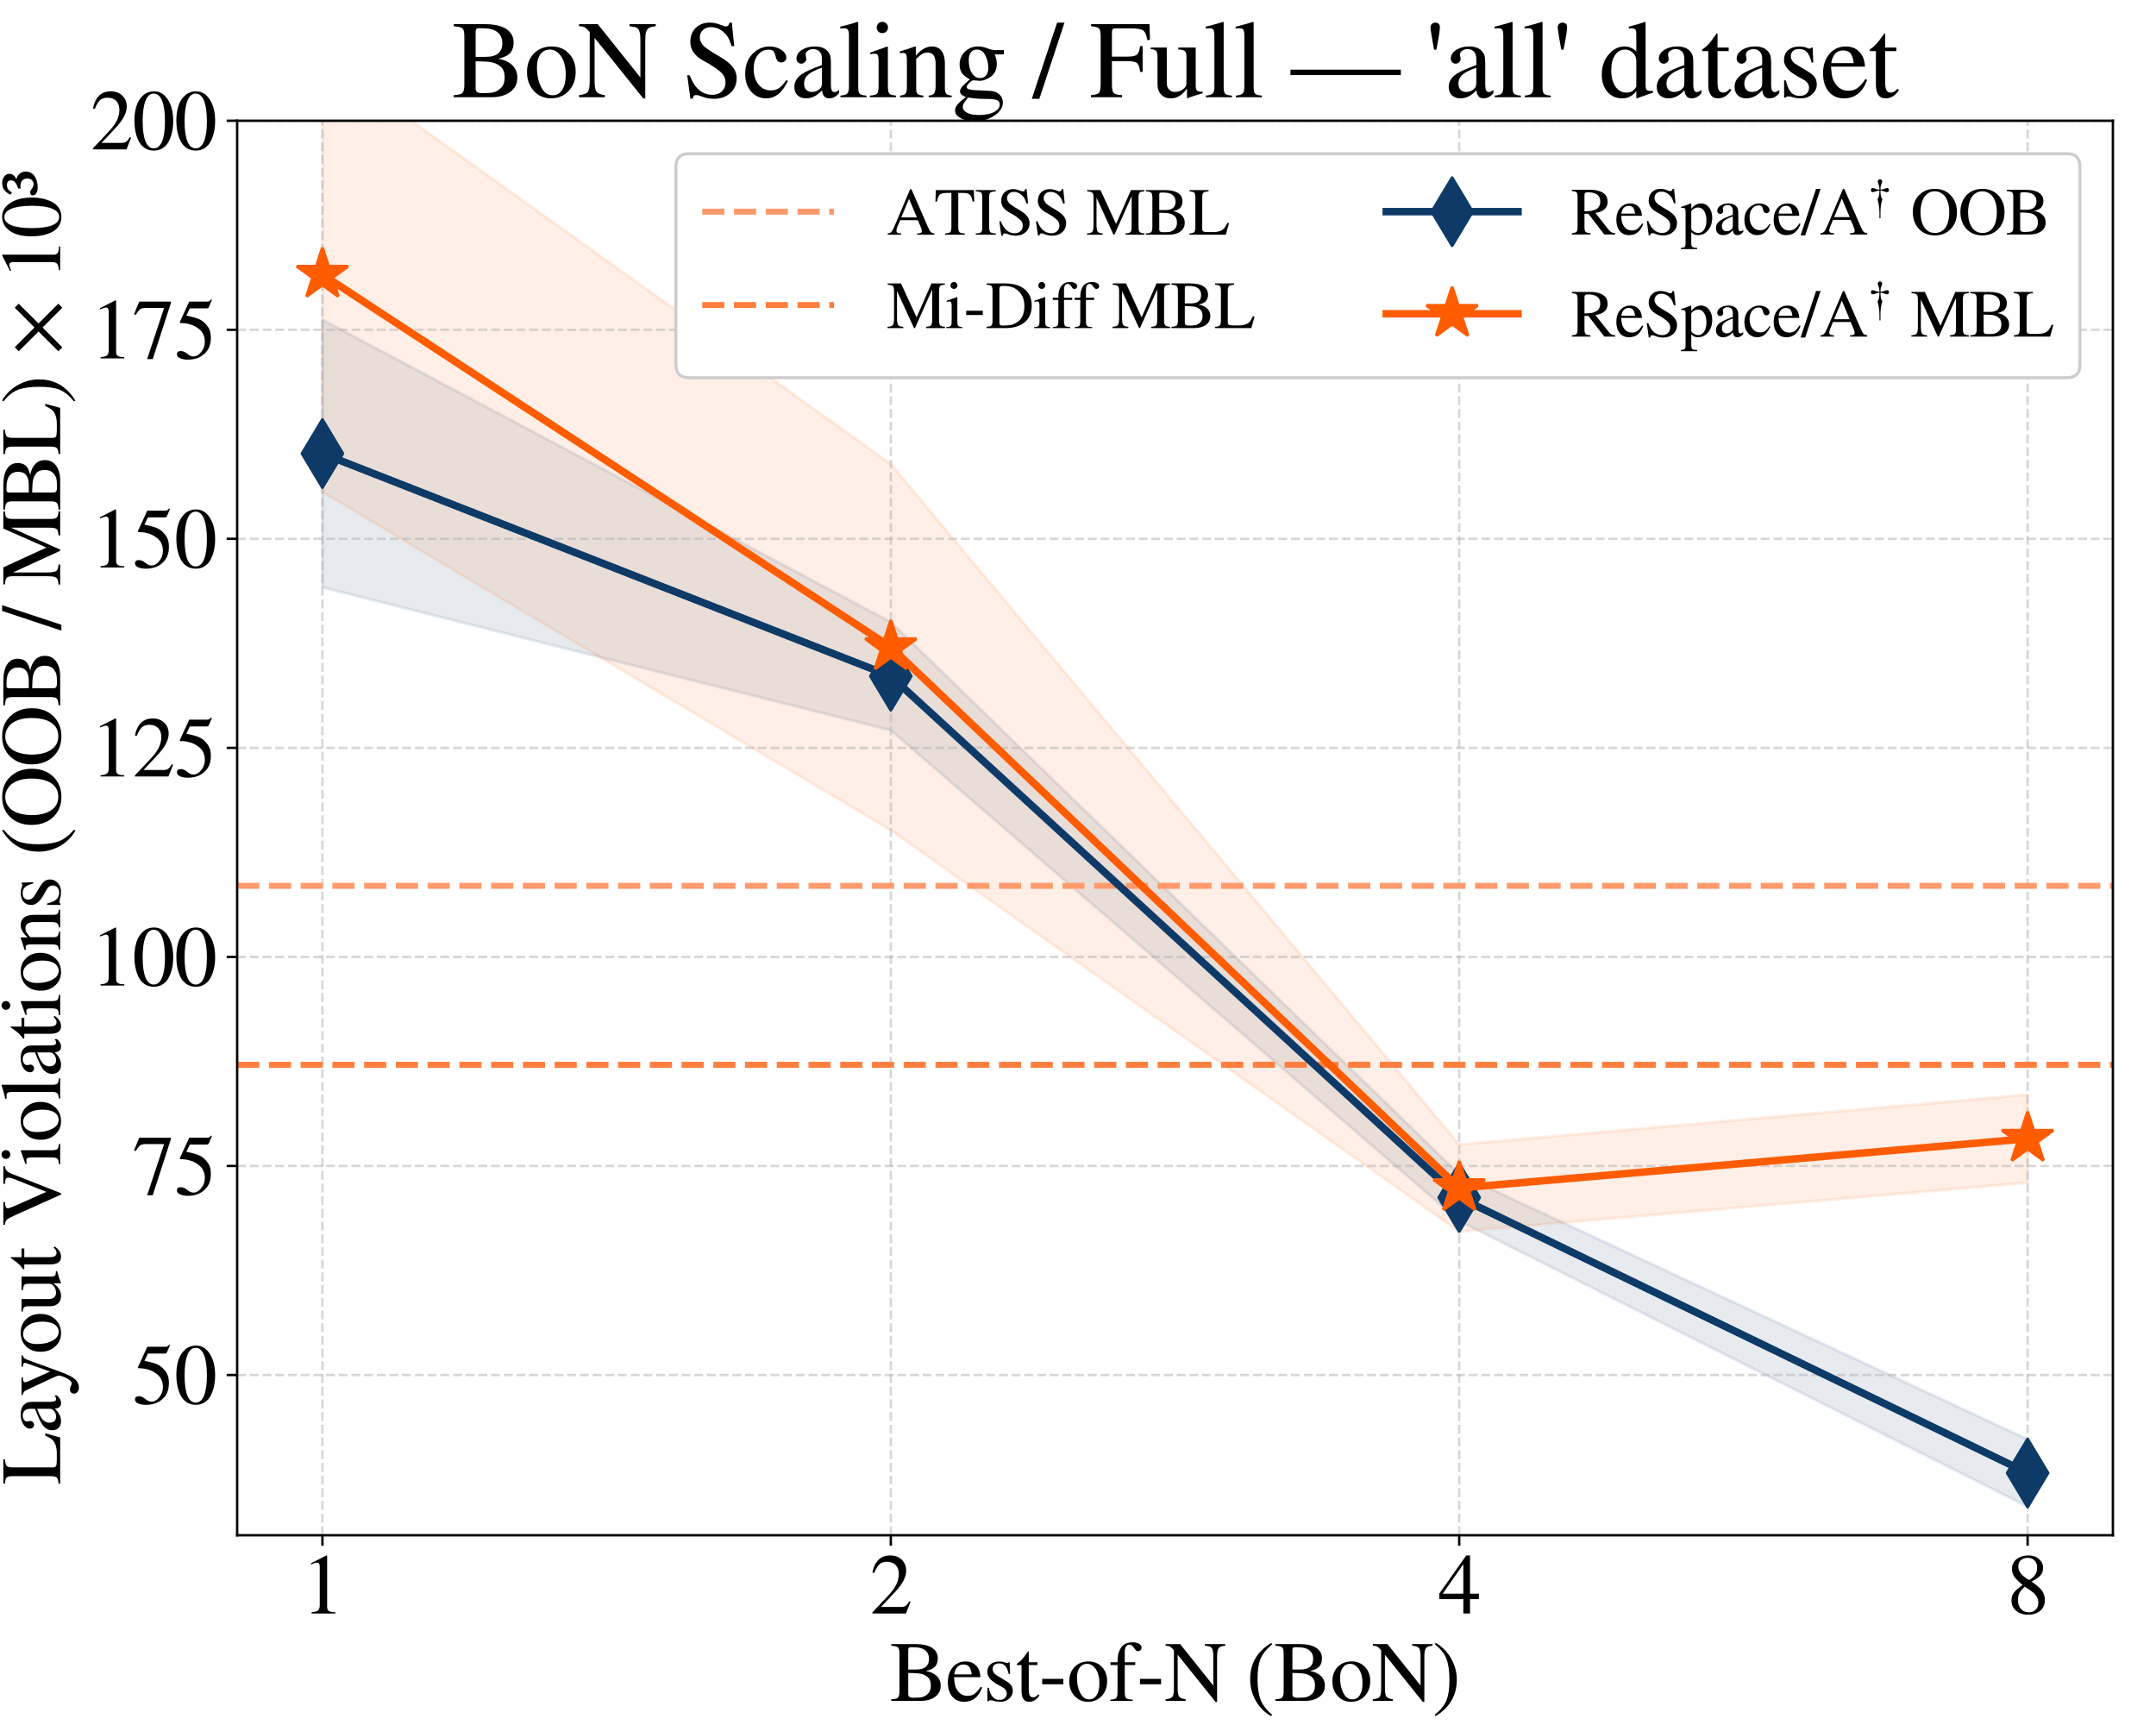 <?xml version="1.0" encoding="utf-8" standalone="no"?>
<!DOCTYPE svg PUBLIC "-//W3C//DTD SVG 1.1//EN"
  "http://www.w3.org/Graphics/SVG/1.1/DTD/svg11.dtd">
<svg xmlns:xlink="http://www.w3.org/1999/xlink" width="720pt" height="576pt" viewBox="0 0 720 576" xmlns="http://www.w3.org/2000/svg" version="1.1">
 <defs>
  <style type="text/css">*{stroke-linejoin: round; stroke-linecap: butt}</style>
 </defs>
 <g id="figure_1">
  <g id="patch_1">
   <path d="M 0 576 
L 720 576 
L 720 0 
L 0 0 
z
" style="fill: #ffffff"/>
  </g>
  <g id="axes_1">
   <g id="patch_2">
    <path d="M 79.2 512.64 
L 705.6 512.64 
L 705.6 40.32 
L 79.2 40.32 
z
" style="fill: #ffffff"/>
   </g>
   <g id="PolyCollection_1">
    <defs>
     <path id="m337f5e5f75" d="M 107.673 -469.229 
L 107.673 -379.884 
L 297.491 -332.14 
L 487.309 -168.33 
L 677.127 -72.926 
L 677.127 -95.374 
L 677.127 -95.374 
L 487.309 -183.91 
L 297.491 -368.269 
L 107.673 -469.229 
z
" style="stroke: #0d3a66; stroke-opacity: 0.1"/>
    </defs>
    <g clip-path="url(#pe41617350b)">
     <use xlink:href="#m337f5e5f75" x="0" y="576" style="fill: #0d3a66; fill-opacity: 0.1; stroke: #0d3a66; stroke-opacity: 0.1"/>
    </g>
   </g>
   <g id="PolyCollection_2">
    <defs>
     <path id="m9284ed1b96" d="M 107.673 -556.9 
L 107.673 -411.713 
L 297.491 -298.775 
L 487.309 -164.784 
L 677.127 -181.09 
L 677.127 -210.462 
L 677.127 -210.462 
L 487.309 -193.821 
L 297.491 -421.066 
L 107.673 -556.9 
z
" style="stroke: #ff5c00; stroke-opacity: 0.1"/>
    </defs>
    <g clip-path="url(#pe41617350b)">
     <use xlink:href="#m9284ed1b96" x="0" y="576" style="fill: #ff5c00; fill-opacity: 0.1; stroke: #ff5c00; stroke-opacity: 0.1"/>
    </g>
   </g>
   <g id="matplotlib.axis_1">
    <g id="xtick_1">
     <g id="line2d_1">
      <path d="M 107.673 512.64 
L 107.673 40.32 
" clip-path="url(#pe41617350b)" style="fill: none; stroke-dasharray: 2.96,1.28; stroke-dashoffset: 0; stroke: #b0b0b0; stroke-opacity: 0.5; stroke-width: 0.8"/>
     </g>
     <g id="line2d_2">
      <defs>
       <path id="md44d875ffb" d="M 0 0 
L 0 3.5 
" style="stroke: #000000; stroke-width: 0.8"/>
      </defs>
      <g>
       <use xlink:href="#md44d875ffb" x="107.673" y="512.64" style="stroke: #000000; stroke-width: 0.8"/>
      </g>
     </g>
     <g id="text_1">
      <!-- 1 -->
      <g transform="translate(100.673 538.763) scale(0.28 -0.28)">
       <defs>
        <path id="STIXGeneral-Regular-31" d="M 2522 0 
L 755 0 
L 755 96 
Q 1107 115 1235 227 
Q 1363 339 1363 608 
L 1363 3482 
Q 1363 3795 1171 3795 
Q 1082 3795 883 3718 
L 710 3654 
L 710 3744 
L 1856 4326 
L 1914 4307 
L 1914 486 
Q 1914 275 2042 185 
Q 2170 96 2522 96 
L 2522 0 
z
" transform="scale(0.016)"/>
       </defs>
       <use xlink:href="#STIXGeneral-Regular-31"/>
      </g>
     </g>
    </g>
    <g id="xtick_2">
     <g id="line2d_3">
      <path d="M 297.491 512.64 
L 297.491 40.32 
" clip-path="url(#pe41617350b)" style="fill: none; stroke-dasharray: 2.96,1.28; stroke-dashoffset: 0; stroke: #b0b0b0; stroke-opacity: 0.5; stroke-width: 0.8"/>
     </g>
     <g id="line2d_4">
      <g>
       <use xlink:href="#md44d875ffb" x="297.491" y="512.64" style="stroke: #000000; stroke-width: 0.8"/>
      </g>
     </g>
     <g id="text_2">
      <!-- 2 -->
      <g transform="translate(290.491 538.763) scale(0.28 -0.28)">
       <defs>
        <path id="STIXGeneral-Regular-32" d="M 3034 877 
L 2688 0 
L 186 0 
L 186 77 
L 1325 1286 
Q 1773 1754 1965 2144 
Q 2157 2534 2157 2950 
Q 2157 3379 1920 3616 
Q 1683 3853 1267 3853 
Q 922 3853 720 3673 
Q 518 3494 326 3021 
L 192 3053 
Q 301 3648 630 3987 
Q 960 4326 1523 4326 
Q 2054 4326 2380 4006 
Q 2707 3686 2707 3200 
Q 2707 2477 1888 1613 
L 832 486 
L 2330 486 
Q 2541 486 2665 569 
Q 2790 653 2944 915 
L 3034 877 
z
" transform="scale(0.016)"/>
       </defs>
       <use xlink:href="#STIXGeneral-Regular-32"/>
      </g>
     </g>
    </g>
    <g id="xtick_3">
     <g id="line2d_5">
      <path d="M 487.309 512.64 
L 487.309 40.32 
" clip-path="url(#pe41617350b)" style="fill: none; stroke-dasharray: 2.96,1.28; stroke-dashoffset: 0; stroke: #b0b0b0; stroke-opacity: 0.5; stroke-width: 0.8"/>
     </g>
     <g id="line2d_6">
      <g>
       <use xlink:href="#md44d875ffb" x="487.309" y="512.64" style="stroke: #000000; stroke-width: 0.8"/>
      </g>
     </g>
     <g id="text_3">
      <!-- 4 -->
      <g transform="translate(480.309 538.763) scale(0.28 -0.28)">
       <defs>
        <path id="STIXGeneral-Regular-34" d="M 3027 1069 
L 2368 1069 
L 2368 0 
L 1869 0 
L 1869 1069 
L 77 1069 
L 77 1478 
L 2086 4326 
L 2368 4326 
L 2368 1478 
L 3027 1478 
L 3027 1069 
z
M 1869 1478 
L 1869 3674 
L 333 1478 
L 1869 1478 
z
" transform="scale(0.016)"/>
       </defs>
       <use xlink:href="#STIXGeneral-Regular-34"/>
      </g>
     </g>
    </g>
    <g id="xtick_4">
     <g id="line2d_7">
      <path d="M 677.127 512.64 
L 677.127 40.32 
" clip-path="url(#pe41617350b)" style="fill: none; stroke-dasharray: 2.96,1.28; stroke-dashoffset: 0; stroke: #b0b0b0; stroke-opacity: 0.5; stroke-width: 0.8"/>
     </g>
     <g id="line2d_8">
      <g>
       <use xlink:href="#md44d875ffb" x="677.127" y="512.64" style="stroke: #000000; stroke-width: 0.8"/>
      </g>
     </g>
     <g id="text_4">
      <!-- 8 -->
      <g transform="translate(670.127 538.763) scale(0.28 -0.28)">
       <defs>
        <path id="STIXGeneral-Regular-38" d="M 2848 992 
Q 2848 499 2505 204 
Q 2163 -90 1587 -90 
Q 1050 -90 704 204 
Q 358 499 358 954 
Q 358 1293 524 1533 
Q 691 1773 1190 2125 
Q 710 2522 553 2765 
Q 397 3008 397 3328 
Q 397 3782 745 4054 
Q 1094 4326 1638 4326 
Q 2106 4326 2410 4060 
Q 2714 3795 2714 3411 
Q 2714 3059 2531 2848 
Q 2349 2637 1856 2374 
Q 2432 1990 2640 1689 
Q 2848 1389 2848 992 
z
M 2272 3411 
Q 2272 3744 2086 3945 
Q 1901 4147 1574 4147 
Q 1248 4147 1059 3977 
Q 870 3808 870 3513 
Q 870 3219 1059 2979 
Q 1248 2739 1670 2490 
Q 1997 2682 2134 2896 
Q 2272 3110 2272 3411 
z
M 1734 1741 
L 1357 1997 
Q 1075 1766 960 1545 
Q 845 1325 845 1011 
Q 845 576 1065 333 
Q 1286 90 1658 90 
Q 1971 90 2166 285 
Q 2362 480 2362 794 
Q 2362 1082 2214 1299 
Q 2067 1517 1734 1741 
z
" transform="scale(0.016)"/>
       </defs>
       <use xlink:href="#STIXGeneral-Regular-38"/>
      </g>
     </g>
    </g>
    <g id="text_5">
     <!-- Best-of-N (BoN) -->
     <g transform="translate(297.143 567.963) scale(0.28 -0.28)">
      <defs>
       <path id="STIXGeneral-Regular-42" d="M 2701 2234 
L 2701 2227 
Q 3181 2150 3482 1875 
Q 3795 1594 3795 1139 
Q 3795 608 3379 304 
Q 2963 0 2266 0 
L 109 0 
L 109 122 
Q 486 134 604 246 
Q 723 358 723 723 
L 723 3520 
Q 723 3891 614 3990 
Q 506 4090 109 4115 
L 109 4237 
L 1901 4237 
Q 2726 4237 3152 3958 
Q 3578 3680 3578 3168 
Q 3578 2733 3315 2502 
Q 3130 2342 2701 2234 
z
M 1376 2342 
L 1965 2342 
Q 2925 2342 2925 3136 
Q 2925 3546 2640 3773 
Q 2355 4000 1792 4000 
L 1530 4000 
Q 1376 4000 1376 3795 
L 1376 2342 
z
M 1376 2086 
L 1376 525 
Q 1376 365 1462 301 
Q 1549 237 1773 237 
Q 2208 237 2413 285 
Q 2618 333 2816 512 
Q 3059 723 3059 1146 
Q 3059 1632 2758 1830 
Q 2688 1882 2617 1917 
Q 2547 1952 2492 1974 
Q 2438 1997 2348 2016 
Q 2259 2035 2211 2044 
Q 2163 2054 2041 2060 
Q 1920 2067 1862 2070 
Q 1805 2074 1635 2080 
Q 1466 2086 1376 2086 
z
" transform="scale(0.016)"/>
       <path id="STIXGeneral-Regular-65" d="M 2611 1050 
L 2714 1005 
Q 2330 -64 1376 -64 
Q 813 -64 486 329 
Q 160 723 160 1389 
Q 160 2074 525 2509 
Q 890 2944 1485 2944 
Q 2061 2944 2374 2502 
Q 2560 2246 2592 1773 
L 621 1773 
Q 646 1370 700 1158 
Q 755 947 915 730 
Q 1184 378 1626 378 
Q 1939 378 2153 531 
Q 2368 685 2611 1050 
z
M 634 1978 
L 1939 1978 
Q 1882 2381 1750 2547 
Q 1619 2714 1312 2714 
Q 1043 2714 864 2525 
Q 685 2336 634 1978 
z
" transform="scale(0.016)"/>
       <path id="STIXGeneral-Regular-73" d="M 998 1926 
L 1664 1523 
Q 1984 1331 2105 1164 
Q 2227 998 2227 736 
Q 2227 416 1961 176 
Q 1696 -64 1331 -64 
Q 1030 -64 864 -6 
Q 691 51 570 51 
Q 461 51 416 -26 
L 333 -26 
L 333 979 
L 435 979 
Q 538 512 730 294 
Q 922 77 1248 77 
Q 1485 77 1632 211 
Q 1779 346 1779 550 
Q 1779 845 1440 1030 
L 1094 1222 
Q 326 1651 326 2150 
Q 326 2522 566 2730 
Q 806 2938 1210 2938 
Q 1491 2938 1638 2867 
Q 1754 2816 1818 2816 
Q 1862 2816 1920 2880 
L 1990 2880 
L 2022 2010 
L 1926 2010 
Q 1818 2445 1654 2621 
Q 1491 2797 1203 2797 
Q 986 2797 854 2688 
Q 723 2579 723 2362 
Q 723 2253 796 2128 
Q 870 2003 998 1926 
z
" transform="scale(0.016)"/>
       <path id="STIXGeneral-Regular-74" d="M 1702 493 
L 1786 422 
Q 1478 -64 1011 -64 
Q 448 -64 448 749 
L 448 2675 
L 109 2675 
Q 83 2694 83 2720 
Q 83 2771 192 2842 
Q 435 2982 813 3526 
Q 826 3546 874 3606 
Q 922 3667 941 3706 
Q 986 3706 986 3622 
L 986 2880 
L 1632 2880 
L 1632 2675 
L 986 2675 
L 986 845 
Q 986 538 1062 403 
Q 1139 269 1318 269 
Q 1510 269 1702 493 
z
" transform="scale(0.016)"/>
       <path id="STIXGeneral-Regular-2d" d="M 1824 1242 
L 250 1242 
L 250 1645 
L 1824 1645 
L 1824 1242 
z
" transform="scale(0.016)"/>
       <path id="STIXGeneral-Regular-6f" d="M 3008 1478 
Q 3008 806 2608 371 
Q 2208 -64 1568 -64 
Q 979 -64 582 368 
Q 186 800 186 1459 
Q 186 2125 582 2534 
Q 979 2944 1626 2944 
Q 2221 2944 2614 2537 
Q 3008 2131 3008 1478 
z
M 2432 1306 
Q 2432 2035 2112 2445 
Q 1856 2765 1504 2765 
Q 1171 2765 966 2493 
Q 762 2221 762 1747 
Q 762 928 1101 435 
Q 1318 115 1677 115 
Q 2029 115 2230 432 
Q 2432 749 2432 1306 
z
" transform="scale(0.016)"/>
       <path id="STIXGeneral-Regular-66" d="M 134 2880 
L 659 2880 
Q 666 3264 710 3478 
Q 755 3693 883 3910 
Q 1152 4371 1786 4371 
Q 2074 4371 2262 4259 
Q 2451 4147 2451 3974 
Q 2451 3866 2374 3789 
Q 2298 3712 2182 3712 
Q 2029 3712 1894 3942 
Q 1741 4192 1555 4192 
Q 1197 4192 1197 3622 
L 1197 2880 
L 1978 2880 
L 1978 2675 
L 1197 2675 
L 1197 666 
Q 1197 307 1299 208 
Q 1402 109 1792 96 
L 1792 0 
L 128 0 
L 128 96 
Q 474 115 566 214 
Q 659 314 659 666 
L 659 2675 
L 134 2675 
L 134 2880 
z
" transform="scale(0.016)"/>
       <path id="STIXGeneral-Regular-4e" d="M 4525 4237 
L 4525 4115 
Q 4198 4083 4102 4000 
Q 4000 3910 3958 3756 
Q 3917 3603 3917 3245 
L 3917 -70 
L 3802 -70 
L 979 3443 
L 979 960 
Q 979 474 1088 323 
Q 1197 173 1574 122 
L 1574 0 
L 77 0 
L 77 122 
Q 474 166 586 310 
Q 698 454 698 960 
L 698 3776 
Q 531 3981 416 4048 
Q 301 4115 77 4115 
L 77 4237 
L 1165 4237 
L 3635 1146 
L 3635 3322 
Q 3635 3808 3514 3949 
Q 3437 4032 3344 4061 
Q 3251 4090 3008 4115 
L 3008 4237 
L 4525 4237 
z
" transform="scale(0.016)"/>
       <path id="STIXGeneral-Regular-20" transform="scale(0.016)"/>
       <path id="STIXGeneral-Regular-28" d="M 1946 -1030 
L 1869 -1133 
Q 1126 -710 716 32 
Q 307 774 307 1613 
Q 307 3386 1888 4326 
L 1946 4224 
Q 1293 3667 1075 3126 
Q 858 2586 858 1632 
Q 858 685 1082 96 
Q 1306 -493 1946 -1030 
z
" transform="scale(0.016)"/>
       <path id="STIXGeneral-Regular-29" d="M 186 4224 
L 262 4326 
Q 992 3891 1408 3148 
Q 1824 2406 1824 1581 
Q 1824 -166 243 -1133 
L 186 -1030 
Q 845 -486 1059 54 
Q 1274 595 1274 1562 
Q 1274 2534 1059 3120 
Q 845 3706 186 4224 
z
" transform="scale(0.016)"/>
      </defs>
      <use xlink:href="#STIXGeneral-Regular-42"/>
      <use xlink:href="#STIXGeneral-Regular-65" x="66.7"/>
      <use xlink:href="#STIXGeneral-Regular-73" x="111.1"/>
      <use xlink:href="#STIXGeneral-Regular-74" x="150"/>
      <use xlink:href="#STIXGeneral-Regular-2d" x="177.8"/>
      <use xlink:href="#STIXGeneral-Regular-6f" x="211.1"/>
      <use xlink:href="#STIXGeneral-Regular-66" x="261.1"/>
      <use xlink:href="#STIXGeneral-Regular-2d" x="294.4"/>
      <use xlink:href="#STIXGeneral-Regular-4e" x="327.7"/>
      <use xlink:href="#STIXGeneral-Regular-20" x="399.9"/>
      <use xlink:href="#STIXGeneral-Regular-28" x="424.9"/>
      <use xlink:href="#STIXGeneral-Regular-42" x="458.2"/>
      <use xlink:href="#STIXGeneral-Regular-6f" x="524.9"/>
      <use xlink:href="#STIXGeneral-Regular-4e" x="574.9"/>
      <use xlink:href="#STIXGeneral-Regular-29" x="647.1"/>
     </g>
    </g>
   </g>
   <g id="matplotlib.axis_2">
    <g id="ytick_1">
     <g id="line2d_9">
      <path d="M 79.2 459.128 
L 705.6 459.128 
" clip-path="url(#pe41617350b)" style="fill: none; stroke-dasharray: 2.96,1.28; stroke-dashoffset: 0; stroke: #b0b0b0; stroke-opacity: 0.5; stroke-width: 0.8"/>
     </g>
     <g id="line2d_10">
      <defs>
       <path id="m66e418d861" d="M 0 0 
L -3.5 0 
" style="stroke: #000000; stroke-width: 0.8"/>
      </defs>
      <g>
       <use xlink:href="#m66e418d861" x="79.2" y="459.128" style="stroke: #000000; stroke-width: 0.8"/>
      </g>
     </g>
     <g id="text_6">
      <!-- 50 -->
      <g transform="translate(44.2 468.689) scale(0.28 -0.28)">
       <defs>
        <path id="STIXGeneral-Regular-35" d="M 2803 4358 
L 2573 3814 
Q 2534 3731 2400 3731 
L 1158 3731 
L 902 3187 
Q 1606 3053 1920 2896 
Q 2234 2739 2502 2368 
Q 2726 2061 2726 1555 
Q 2726 1094 2576 780 
Q 2426 467 2099 224 
Q 1664 -90 1011 -90 
Q 646 -90 422 19 
Q 198 128 198 307 
Q 198 550 486 550 
Q 717 550 960 352 
Q 1210 147 1414 147 
Q 1747 147 2012 480 
Q 2278 813 2278 1229 
Q 2278 1843 1850 2189 
Q 1293 2637 486 2637 
Q 410 2637 410 2688 
L 416 2720 
L 1114 4237 
L 2438 4237 
Q 2547 4237 2608 4269 
Q 2669 4301 2746 4403 
L 2803 4358 
z
" transform="scale(0.016)"/>
        <path id="STIXGeneral-Regular-30" d="M 3046 2112 
Q 3046 1683 2963 1302 
Q 2880 922 2717 602 
Q 2554 282 2266 96 
Q 1978 -90 1600 -90 
Q 1210 -90 915 108 
Q 621 307 461 640 
Q 301 973 227 1350 
Q 154 1728 154 2150 
Q 154 2746 301 3222 
Q 448 3699 790 4012 
Q 1133 4326 1626 4326 
Q 2253 4326 2649 3712 
Q 3046 3098 3046 2112 
z
M 2432 2080 
Q 2432 3091 2217 3625 
Q 2003 4160 1587 4160 
Q 1190 4160 979 3622 
Q 768 3085 768 2106 
Q 768 1120 979 598 
Q 1190 77 1600 77 
Q 2003 77 2217 598 
Q 2432 1120 2432 2080 
z
" transform="scale(0.016)"/>
       </defs>
       <use xlink:href="#STIXGeneral-Regular-35"/>
       <use xlink:href="#STIXGeneral-Regular-30" x="50"/>
      </g>
     </g>
    </g>
    <g id="ytick_2">
     <g id="line2d_11">
      <path d="M 79.2 389.326 
L 705.6 389.326 
" clip-path="url(#pe41617350b)" style="fill: none; stroke-dasharray: 2.96,1.28; stroke-dashoffset: 0; stroke: #b0b0b0; stroke-opacity: 0.5; stroke-width: 0.8"/>
     </g>
     <g id="line2d_12">
      <g>
       <use xlink:href="#m66e418d861" x="79.2" y="389.326" style="stroke: #000000; stroke-width: 0.8"/>
      </g>
     </g>
     <g id="text_7">
      <!-- 75 -->
      <g transform="translate(44.2 398.888) scale(0.28 -0.28)">
       <defs>
        <path id="STIXGeneral-Regular-37" d="M 2874 4134 
L 1517 -51 
L 1101 -51 
L 2368 3763 
L 992 3763 
Q 717 3763 582 3667 
Q 448 3571 243 3238 
L 128 3296 
L 512 4237 
L 2874 4237 
L 2874 4134 
z
" transform="scale(0.016)"/>
       </defs>
       <use xlink:href="#STIXGeneral-Regular-37"/>
       <use xlink:href="#STIXGeneral-Regular-35" x="50"/>
      </g>
     </g>
    </g>
    <g id="ytick_3">
     <g id="line2d_13">
      <path d="M 79.2 319.525 
L 705.6 319.525 
" clip-path="url(#pe41617350b)" style="fill: none; stroke-dasharray: 2.96,1.28; stroke-dashoffset: 0; stroke: #b0b0b0; stroke-opacity: 0.5; stroke-width: 0.8"/>
     </g>
     <g id="line2d_14">
      <g>
       <use xlink:href="#m66e418d861" x="79.2" y="319.525" style="stroke: #000000; stroke-width: 0.8"/>
      </g>
     </g>
     <g id="text_8">
      <!-- 100 -->
      <g transform="translate(30.2 329.087) scale(0.28 -0.28)">
       <use xlink:href="#STIXGeneral-Regular-31"/>
       <use xlink:href="#STIXGeneral-Regular-30" x="50"/>
       <use xlink:href="#STIXGeneral-Regular-30" x="100"/>
      </g>
     </g>
    </g>
    <g id="ytick_4">
     <g id="line2d_15">
      <path d="M 79.2 249.724 
L 705.6 249.724 
" clip-path="url(#pe41617350b)" style="fill: none; stroke-dasharray: 2.96,1.28; stroke-dashoffset: 0; stroke: #b0b0b0; stroke-opacity: 0.5; stroke-width: 0.8"/>
     </g>
     <g id="line2d_16">
      <g>
       <use xlink:href="#m66e418d861" x="79.2" y="249.724" style="stroke: #000000; stroke-width: 0.8"/>
      </g>
     </g>
     <g id="text_9">
      <!-- 125 -->
      <g transform="translate(30.2 259.285) scale(0.28 -0.28)">
       <use xlink:href="#STIXGeneral-Regular-31"/>
       <use xlink:href="#STIXGeneral-Regular-32" x="50"/>
       <use xlink:href="#STIXGeneral-Regular-35" x="100"/>
      </g>
     </g>
    </g>
    <g id="ytick_5">
     <g id="line2d_17">
      <path d="M 79.2 179.923 
L 705.6 179.923 
" clip-path="url(#pe41617350b)" style="fill: none; stroke-dasharray: 2.96,1.28; stroke-dashoffset: 0; stroke: #b0b0b0; stroke-opacity: 0.5; stroke-width: 0.8"/>
     </g>
     <g id="line2d_18">
      <g>
       <use xlink:href="#m66e418d861" x="79.2" y="179.923" style="stroke: #000000; stroke-width: 0.8"/>
      </g>
     </g>
     <g id="text_10">
      <!-- 150 -->
      <g transform="translate(30.2 189.484) scale(0.28 -0.28)">
       <use xlink:href="#STIXGeneral-Regular-31"/>
       <use xlink:href="#STIXGeneral-Regular-35" x="50"/>
       <use xlink:href="#STIXGeneral-Regular-30" x="100"/>
      </g>
     </g>
    </g>
    <g id="ytick_6">
     <g id="line2d_19">
      <path d="M 79.2 110.121 
L 705.6 110.121 
" clip-path="url(#pe41617350b)" style="fill: none; stroke-dasharray: 2.96,1.28; stroke-dashoffset: 0; stroke: #b0b0b0; stroke-opacity: 0.5; stroke-width: 0.8"/>
     </g>
     <g id="line2d_20">
      <g>
       <use xlink:href="#m66e418d861" x="79.2" y="110.121" style="stroke: #000000; stroke-width: 0.8"/>
      </g>
     </g>
     <g id="text_11">
      <!-- 175 -->
      <g transform="translate(30.2 119.683) scale(0.28 -0.28)">
       <use xlink:href="#STIXGeneral-Regular-31"/>
       <use xlink:href="#STIXGeneral-Regular-37" x="50"/>
       <use xlink:href="#STIXGeneral-Regular-35" x="100"/>
      </g>
     </g>
    </g>
    <g id="ytick_7">
     <g id="line2d_21">
      <path d="M 79.2 40.32 
L 705.6 40.32 
" clip-path="url(#pe41617350b)" style="fill: none; stroke-dasharray: 2.96,1.28; stroke-dashoffset: 0; stroke: #b0b0b0; stroke-opacity: 0.5; stroke-width: 0.8"/>
     </g>
     <g id="line2d_22">
      <g>
       <use xlink:href="#m66e418d861" x="79.2" y="40.32" style="stroke: #000000; stroke-width: 0.8"/>
      </g>
     </g>
     <g id="text_12">
      <!-- 200 -->
      <g transform="translate(30.2 49.882) scale(0.28 -0.28)">
       <use xlink:href="#STIXGeneral-Regular-32"/>
       <use xlink:href="#STIXGeneral-Regular-30" x="50"/>
       <use xlink:href="#STIXGeneral-Regular-30" x="100"/>
      </g>
     </g>
    </g>
    <g id="text_13">
     <!-- Layout Violations (OOB / MBL) × 10³ -->
     <g transform="translate(20.097 495.748) rotate(-90) scale(0.28 -0.28)">
      <defs>
       <path id="STIXGeneral-Regular-4c" d="M 3827 1114 
L 3520 0 
L 77 0 
L 77 122 
Q 429 141 531 256 
Q 634 371 634 736 
L 634 3494 
Q 634 3872 541 3981 
Q 448 4090 77 4115 
L 77 4237 
L 1888 4237 
L 1888 4115 
Q 1498 4090 1392 3984 
Q 1286 3878 1286 3507 
L 1286 538 
Q 1286 358 1398 304 
Q 1510 250 1862 250 
L 2310 250 
Q 3085 250 3392 640 
Q 3520 813 3661 1114 
L 3827 1114 
z
" transform="scale(0.016)"/>
       <path id="STIXGeneral-Regular-61" d="M 2829 422 
L 2829 243 
Q 2586 -64 2253 -64 
Q 1888 -64 1843 403 
L 1837 403 
Q 1427 -64 909 -64 
Q 608 -64 422 112 
Q 237 288 237 602 
Q 237 1050 685 1350 
Q 992 1555 1837 1869 
L 1837 2214 
Q 1837 2502 1699 2646 
Q 1562 2790 1338 2790 
Q 1146 2790 1018 2697 
Q 890 2605 890 2477 
Q 890 2419 909 2348 
Q 928 2278 928 2208 
Q 928 2112 841 2029 
Q 755 1946 634 1946 
Q 525 1946 441 2029 
Q 358 2112 358 2240 
Q 358 2547 685 2752 
Q 986 2944 1421 2944 
Q 1939 2944 2176 2656 
Q 2291 2522 2323 2384 
Q 2355 2246 2355 1946 
L 2355 723 
Q 2355 301 2554 301 
Q 2682 301 2829 422 
z
M 1837 813 
L 1837 1715 
Q 1248 1510 1018 1293 
Q 800 1094 800 800 
Q 800 557 921 432 
Q 1043 307 1242 307 
Q 1453 307 1613 410 
Q 1747 506 1792 589 
Q 1837 672 1837 813 
z
" transform="scale(0.016)"/>
       <path id="STIXGeneral-Regular-79" d="M 3040 2880 
L 3040 2784 
Q 2925 2771 2854 2700 
Q 2784 2630 2720 2458 
L 1760 -160 
Q 1510 -838 1257 -1116 
Q 1005 -1395 640 -1395 
Q 435 -1395 313 -1289 
Q 192 -1184 192 -1024 
Q 192 -902 272 -816 
Q 352 -730 467 -730 
Q 653 -730 800 -813 
Q 883 -858 966 -858 
Q 1101 -858 1286 -576 
Q 1376 -448 1459 -211 
Q 1542 26 1542 115 
Q 1542 198 1274 762 
L 429 2566 
Q 346 2752 90 2790 
L 90 2880 
L 1402 2880 
L 1402 2784 
Q 1197 2778 1117 2739 
Q 1037 2701 1037 2611 
Q 1037 2541 1120 2349 
L 1837 749 
L 2458 2515 
Q 2483 2573 2483 2630 
Q 2483 2784 2189 2784 
L 2189 2880 
L 3040 2880 
z
" transform="scale(0.016)"/>
       <path id="STIXGeneral-Regular-75" d="M 3072 320 
L 3072 230 
Q 2573 96 2195 -58 
L 2163 -38 
L 2163 486 
L 2150 486 
Q 1747 -64 1235 -64 
Q 870 -64 662 160 
Q 454 384 454 755 
L 454 2362 
Q 454 2598 371 2688 
Q 288 2778 58 2790 
L 58 2880 
L 992 2880 
L 992 813 
Q 992 595 1123 451 
Q 1254 307 1446 307 
Q 1760 307 1984 506 
Q 2067 582 2099 649 
Q 2131 717 2131 877 
L 2131 2355 
Q 2131 2605 2041 2678 
Q 1952 2752 1658 2771 
L 1658 2880 
L 2669 2880 
L 2669 685 
Q 2669 461 2742 390 
Q 2816 320 3034 320 
L 3072 320 
z
" transform="scale(0.016)"/>
       <path id="STIXGeneral-Regular-56" d="M 4461 4237 
L 4461 4115 
Q 4262 4109 4134 3990 
Q 4006 3872 3872 3533 
L 2451 -70 
L 2355 -70 
L 794 3411 
Q 589 3866 467 3987 
Q 346 4109 102 4115 
L 102 4237 
L 1798 4237 
L 1798 4115 
L 1619 4102 
Q 1331 4083 1331 3904 
Q 1331 3776 1581 3219 
L 2554 1030 
L 3494 3392 
Q 3616 3699 3616 3853 
Q 3616 3898 3606 3933 
Q 3597 3968 3584 3993 
Q 3571 4019 3536 4038 
Q 3501 4058 3481 4067 
Q 3462 4077 3411 4086 
Q 3360 4096 3337 4099 
Q 3315 4102 3248 4108 
Q 3181 4115 3155 4115 
L 3155 4237 
L 4461 4237 
z
" transform="scale(0.016)"/>
       <path id="STIXGeneral-Regular-69" d="M 1152 4045 
Q 1152 3904 1056 3811 
Q 960 3718 819 3718 
Q 685 3718 592 3811 
Q 499 3904 499 4045 
Q 499 4179 595 4275 
Q 691 4371 826 4371 
Q 966 4371 1059 4275 
Q 1152 4179 1152 4045 
z
M 1619 0 
L 102 0 
L 102 96 
Q 435 115 521 211 
Q 608 307 608 666 
L 608 2118 
Q 608 2342 563 2432 
Q 518 2522 397 2522 
Q 243 2522 128 2490 
L 128 2592 
L 1120 2944 
L 1146 2918 
L 1146 672 
Q 1146 314 1226 218 
Q 1306 122 1619 96 
L 1619 0 
z
" transform="scale(0.016)"/>
       <path id="STIXGeneral-Regular-6c" d="M 1645 0 
L 134 0 
L 134 96 
Q 435 122 531 221 
Q 627 320 627 589 
L 627 3590 
Q 627 3821 569 3910 
Q 512 4000 358 4000 
Q 224 4000 122 3987 
L 122 4090 
Q 730 4237 1133 4371 
L 1165 4346 
L 1165 557 
Q 1165 288 1254 201 
Q 1344 115 1645 96 
L 1645 0 
z
" transform="scale(0.016)"/>
       <path id="STIXGeneral-Regular-6e" d="M 3104 0 
L 1773 0 
L 1779 96 
Q 2016 115 2096 233 
Q 2176 352 2176 672 
L 2176 1946 
Q 2176 2592 1709 2592 
Q 1549 2592 1408 2515 
Q 1267 2438 1050 2227 
L 1050 461 
Q 1050 269 1136 192 
Q 1222 115 1466 96 
L 1466 0 
L 115 0 
L 115 96 
Q 358 115 435 214 
Q 512 314 512 602 
L 512 2157 
Q 512 2394 467 2483 
Q 422 2573 288 2573 
Q 160 2573 102 2547 
L 102 2656 
Q 550 2784 979 2944 
L 1030 2925 
L 1030 2426 
L 1037 2426 
Q 1491 2944 1958 2944 
Q 2323 2944 2518 2688 
Q 2714 2432 2714 1958 
L 2714 544 
Q 2714 288 2790 205 
Q 2867 122 3104 96 
L 3104 0 
z
" transform="scale(0.016)"/>
       <path id="STIXGeneral-Regular-4f" d="M 4403 2118 
Q 4403 1133 3820 521 
Q 3238 -90 2310 -90 
Q 1376 -90 797 524 
Q 218 1139 218 2138 
Q 218 3110 797 3718 
Q 1376 4326 2310 4326 
Q 3245 4326 3824 3702 
Q 4403 3078 4403 2118 
z
M 3674 2157 
Q 3674 2701 3520 3133 
Q 3366 3565 3091 3795 
Q 2733 4096 2304 4096 
Q 1760 4096 1389 3667 
Q 1184 3437 1065 3011 
Q 947 2586 947 2125 
Q 947 960 1523 429 
Q 1837 141 2317 141 
Q 2816 141 3142 448 
Q 3674 960 3674 2157 
z
" transform="scale(0.016)"/>
       <path id="STIXGeneral-Regular-2f" d="M 1837 4326 
L 378 -90 
L -58 -90 
L 1408 4326 
L 1837 4326 
z
" transform="scale(0.016)"/>
       <path id="STIXGeneral-Regular-4d" d="M 5530 0 
L 3738 0 
L 3738 122 
Q 4115 147 4214 265 
Q 4314 384 4314 787 
L 4314 3661 
L 2682 0 
L 2592 0 
L 979 3514 
L 979 966 
Q 979 448 1088 294 
Q 1197 141 1574 122 
L 1574 0 
L 77 0 
L 77 122 
Q 358 141 480 205 
Q 602 269 650 432 
Q 698 595 698 966 
L 698 3514 
Q 698 3878 589 3984 
Q 480 4090 90 4115 
L 90 4237 
L 1357 4237 
L 2835 1024 
L 4250 4237 
L 5523 4237 
L 5523 4115 
Q 5178 4109 5072 3993 
Q 4966 3878 4966 3520 
L 4966 717 
Q 4966 378 5072 262 
Q 5178 147 5530 122 
L 5530 0 
z
" transform="scale(0.016)"/>
       <path id="STIXGeneral-Regular-d7" d="M 3821 141 
L 3526 -160 
L 2048 1312 
L 570 -160 
L 275 134 
L 1747 1613 
L 275 3091 
L 576 3386 
L 2048 1914 
L 3526 3386 
L 3821 3098 
L 2349 1613 
L 3821 141 
z
" transform="scale(0.016)"/>
       <path id="STIXGeneral-Regular-b3" d="M 1306 3270 
L 1306 3258 
Q 1581 3187 1721 2992 
Q 1862 2797 1862 2554 
Q 1862 2170 1529 1923 
Q 1197 1677 666 1677 
Q 410 1677 246 1779 
Q 83 1882 83 2035 
Q 83 2234 320 2234 
Q 416 2234 582 2112 
Q 762 1984 909 1984 
Q 1101 1984 1222 2112 
Q 1344 2240 1344 2438 
Q 1344 2688 1193 2825 
Q 1043 2963 774 2963 
Q 749 2963 595 2944 
L 595 3130 
Q 928 3245 1065 3369 
Q 1203 3494 1203 3667 
Q 1203 3968 845 3968 
Q 672 3968 547 3885 
Q 422 3802 294 3597 
L 134 3718 
Q 307 4045 508 4185 
Q 710 4326 998 4326 
Q 1293 4326 1491 4172 
Q 1690 4019 1690 3795 
Q 1690 3462 1306 3270 
z
" transform="scale(0.016)"/>
      </defs>
      <use xlink:href="#STIXGeneral-Regular-4c"/>
      <use xlink:href="#STIXGeneral-Regular-61" x="61.1"/>
      <use xlink:href="#STIXGeneral-Regular-79" x="105.5"/>
      <use xlink:href="#STIXGeneral-Regular-6f" x="155.5"/>
      <use xlink:href="#STIXGeneral-Regular-75" x="205.5"/>
      <use xlink:href="#STIXGeneral-Regular-74" x="255.5"/>
      <use xlink:href="#STIXGeneral-Regular-20" x="283.3"/>
      <use xlink:href="#STIXGeneral-Regular-56" x="308.3"/>
      <use xlink:href="#STIXGeneral-Regular-69" x="380.5"/>
      <use xlink:href="#STIXGeneral-Regular-6f" x="408.3"/>
      <use xlink:href="#STIXGeneral-Regular-6c" x="458.3"/>
      <use xlink:href="#STIXGeneral-Regular-61" x="486.1"/>
      <use xlink:href="#STIXGeneral-Regular-74" x="530.5"/>
      <use xlink:href="#STIXGeneral-Regular-69" x="558.3"/>
      <use xlink:href="#STIXGeneral-Regular-6f" x="586.1"/>
      <use xlink:href="#STIXGeneral-Regular-6e" x="636.1"/>
      <use xlink:href="#STIXGeneral-Regular-73" x="686.1"/>
      <use xlink:href="#STIXGeneral-Regular-20" x="725"/>
      <use xlink:href="#STIXGeneral-Regular-28" x="750"/>
      <use xlink:href="#STIXGeneral-Regular-4f" x="783.3"/>
      <use xlink:href="#STIXGeneral-Regular-4f" x="855.5"/>
      <use xlink:href="#STIXGeneral-Regular-42" x="927.7"/>
      <use xlink:href="#STIXGeneral-Regular-20" x="994.4"/>
      <use xlink:href="#STIXGeneral-Regular-2f" x="1019.4"/>
      <use xlink:href="#STIXGeneral-Regular-20" x="1047.2"/>
      <use xlink:href="#STIXGeneral-Regular-4d" x="1072.2"/>
      <use xlink:href="#STIXGeneral-Regular-42" x="1161.1"/>
      <use xlink:href="#STIXGeneral-Regular-4c" x="1227.8"/>
      <use xlink:href="#STIXGeneral-Regular-29" x="1288.9"/>
      <use xlink:href="#STIXGeneral-Regular-20" x="1322.2"/>
      <use xlink:href="#STIXGeneral-Regular-d7" x="1347.2"/>
      <use xlink:href="#STIXGeneral-Regular-20" x="1411.2"/>
      <use xlink:href="#STIXGeneral-Regular-31" x="1436.2"/>
      <use xlink:href="#STIXGeneral-Regular-30" x="1486.2"/>
      <use xlink:href="#STIXGeneral-Regular-b3" x="1536.2"/>
     </g>
    </g>
   </g>
   <g id="line2d_23">
    <path d="M 79.2 295.793 
L 705.6 295.793 
" clip-path="url(#pe41617350b)" style="fill: none; stroke-dasharray: 7.4,3.2; stroke-dashoffset: 0; stroke: #ff9a6c; stroke-width: 2"/>
   </g>
   <g id="line2d_24">
    <path d="M 79.2 355.542 
L 705.6 355.542 
" clip-path="url(#pe41617350b)" style="fill: none; stroke-dasharray: 7.4,3.2; stroke-dashoffset: 0; stroke: #ff7f3f; stroke-width: 2"/>
   </g>
   <g id="line2d_25">
    <path d="M 107.673 151.444 
L 297.491 225.796 
L 487.309 399.88 
L 677.127 491.85 
" clip-path="url(#pe41617350b)" style="fill: none; stroke: #0d3a66; stroke-width: 2.5; stroke-linecap: square"/>
    <defs>
     <path id="m5aaff189ce" d="M -0 11.314 
L 6.788 0 
L 0 -11.314 
L -6.788 -0 
z
" style="stroke: #0d3a66; stroke-linejoin: miter"/>
    </defs>
    <g clip-path="url(#pe41617350b)">
     <use xlink:href="#m5aaff189ce" x="107.673" y="151.444" style="fill: #0d3a66; stroke: #0d3a66; stroke-linejoin: miter"/>
     <use xlink:href="#m5aaff189ce" x="297.491" y="225.796" style="fill: #0d3a66; stroke: #0d3a66; stroke-linejoin: miter"/>
     <use xlink:href="#m5aaff189ce" x="487.309" y="399.88" style="fill: #0d3a66; stroke: #0d3a66; stroke-linejoin: miter"/>
     <use xlink:href="#m5aaff189ce" x="677.127" y="491.85" style="fill: #0d3a66; stroke: #0d3a66; stroke-linejoin: miter"/>
    </g>
   </g>
   <g id="line2d_26">
    <path d="M 107.673 91.694 
L 297.491 216.08 
L 487.309 396.697 
L 677.127 380.224 
" clip-path="url(#pe41617350b)" style="fill: none; stroke: #ff5c00; stroke-width: 2.5; stroke-linecap: square"/>
    <defs>
     <path id="m13710e379f" d="M 0 -9 
L -2.021 -2.781 
L -8.56 -2.781 
L -3.269 1.062 
L -5.29 7.281 
L -0 3.438 
L 5.29 7.281 
L 3.269 1.062 
L 8.56 -2.781 
L 2.021 -2.781 
z
" style="stroke: #ff5c00; stroke-linejoin: bevel"/>
    </defs>
    <g clip-path="url(#pe41617350b)">
     <use xlink:href="#m13710e379f" x="107.673" y="91.694" style="fill: #ff5c00; stroke: #ff5c00; stroke-linejoin: bevel"/>
     <use xlink:href="#m13710e379f" x="297.491" y="216.08" style="fill: #ff5c00; stroke: #ff5c00; stroke-linejoin: bevel"/>
     <use xlink:href="#m13710e379f" x="487.309" y="396.697" style="fill: #ff5c00; stroke: #ff5c00; stroke-linejoin: bevel"/>
     <use xlink:href="#m13710e379f" x="677.127" y="380.224" style="fill: #ff5c00; stroke: #ff5c00; stroke-linejoin: bevel"/>
    </g>
   </g>
   <g id="patch_3">
    <path d="M 79.2 512.64 
L 79.2 40.32 
" style="fill: none; stroke: #000000; stroke-width: 0.8; stroke-linejoin: miter; stroke-linecap: square"/>
   </g>
   <g id="patch_4">
    <path d="M 705.6 512.64 
L 705.6 40.32 
" style="fill: none; stroke: #000000; stroke-width: 0.8; stroke-linejoin: miter; stroke-linecap: square"/>
   </g>
   <g id="patch_5">
    <path d="M 79.2 512.64 
L 705.6 512.64 
" style="fill: none; stroke: #000000; stroke-width: 0.8; stroke-linejoin: miter; stroke-linecap: square"/>
   </g>
   <g id="patch_6">
    <path d="M 79.2 40.32 
L 705.6 40.32 
" style="fill: none; stroke: #000000; stroke-width: 0.8; stroke-linejoin: miter; stroke-linecap: square"/>
   </g>
   <g id="text_14">
    <!-- BoN Scaling / Full — 'all' dataset -->
    <g transform="translate(150.91 32.473) scale(0.36 -0.36)">
     <defs>
      <path id="STIXGeneral-Regular-53" d="M 3002 2963 
L 2842 2963 
Q 2733 3360 2579 3565 
Q 2189 4064 1651 4064 
Q 1357 4064 1181 3894 
Q 1005 3725 1005 3456 
Q 1005 3328 1069 3206 
Q 1133 3085 1206 2998 
Q 1280 2912 1465 2784 
Q 1651 2656 1766 2589 
Q 1882 2522 2150 2362 
Q 2669 2061 2905 1763 
Q 3142 1466 3142 1107 
Q 3142 576 2771 243 
Q 2400 -90 1837 -90 
Q 1421 -90 1082 58 
Q 915 128 781 128 
Q 704 128 653 70 
Q 602 13 602 -83 
L 461 -83 
L 275 1274 
L 416 1274 
Q 845 141 1734 141 
Q 2074 141 2285 342 
Q 2496 544 2496 858 
Q 2496 1158 2310 1363 
Q 2003 1696 1235 2106 
Q 454 2522 454 3206 
Q 454 3718 768 4022 
Q 1082 4326 1568 4326 
Q 1907 4326 2240 4186 
Q 2413 4109 2522 4109 
Q 2688 4109 2726 4326 
L 2861 4326 
L 3002 2963 
z
" transform="scale(0.016)"/>
      <path id="STIXGeneral-Regular-63" d="M 2547 998 
L 2637 941 
Q 2362 403 2112 205 
Q 1786 -64 1376 -64 
Q 845 -64 502 336 
Q 160 736 160 1357 
Q 160 2170 698 2618 
Q 1094 2944 1562 2944 
Q 1965 2944 2256 2749 
Q 2547 2554 2547 2285 
Q 2547 2176 2457 2096 
Q 2368 2016 2246 2016 
Q 2022 2016 1939 2310 
L 1901 2451 
Q 1850 2630 1773 2694 
Q 1696 2758 1523 2758 
Q 1133 2758 893 2451 
Q 653 2144 653 1645 
Q 653 1094 928 745 
Q 1203 397 1645 397 
Q 1920 397 2118 528 
Q 2317 659 2547 998 
z
" transform="scale(0.016)"/>
      <path id="STIXGeneral-Regular-67" d="M 3008 2483 
L 2477 2483 
Q 2598 2208 2598 1946 
Q 2598 1453 2265 1203 
Q 1933 954 1600 954 
Q 1530 954 1357 973 
L 1235 986 
Q 1107 947 979 812 
Q 851 678 851 582 
Q 851 435 1350 410 
L 2176 371 
Q 2528 358 2739 172 
Q 2950 -13 2950 -314 
Q 2950 -685 2566 -986 
Q 2035 -1395 1286 -1395 
Q 826 -1395 502 -1212 
Q 179 -1030 179 -774 
Q 179 -595 320 -419 
Q 461 -243 806 6 
Q 602 102 534 172 
Q 467 243 467 346 
Q 467 531 762 787 
Q 909 915 1037 1043 
Q 717 1203 579 1401 
Q 442 1600 442 1901 
Q 442 2336 752 2640 
Q 1062 2944 1510 2944 
Q 1766 2944 2022 2848 
L 2163 2797 
Q 2349 2733 2515 2733 
L 3008 2733 
L 3008 2483 
z
M 973 2163 
L 973 2144 
Q 973 1683 1155 1398 
Q 1338 1114 1632 1114 
Q 1850 1114 1978 1270 
Q 2106 1427 2106 1690 
Q 2106 2112 1914 2464 
Q 1754 2765 1446 2765 
Q 1222 2765 1097 2605 
Q 973 2445 973 2163 
z
M 2771 -410 
Q 2771 -230 2595 -163 
Q 2419 -96 1978 -96 
Q 1344 -96 941 -13 
Q 749 -243 688 -348 
Q 627 -454 627 -563 
Q 627 -774 880 -902 
Q 1133 -1030 1555 -1030 
Q 2099 -1030 2435 -860 
Q 2771 -691 2771 -410 
z
" transform="scale(0.016)"/>
      <path id="STIXGeneral-Regular-46" d="M 3494 3322 
L 3334 3322 
Q 3264 3757 3094 3875 
Q 2925 3994 2349 3994 
L 1504 3994 
Q 1370 3994 1328 3946 
Q 1286 3898 1286 3744 
L 1286 2355 
L 2195 2355 
Q 2598 2355 2736 2470 
Q 2874 2586 2918 2963 
L 3066 2963 
L 3066 1472 
L 2918 1472 
Q 2880 1862 2745 1977 
Q 2611 2093 2195 2093 
L 1286 2093 
L 1286 717 
Q 1286 352 1392 246 
Q 1498 141 1869 122 
L 1869 0 
L 70 0 
L 70 122 
Q 435 147 534 259 
Q 634 371 634 787 
L 634 3526 
Q 634 3878 538 3984 
Q 442 4090 77 4115 
L 77 4237 
L 3462 4237 
L 3494 3322 
z
" transform="scale(0.016)"/>
      <path id="STIXGeneral-Regular-2014" d="M 6400 1286 
L 0 1286 
L 0 1600 
L 6400 1600 
L 6400 1286 
z
" transform="scale(0.016)"/>
      <path id="STIXGeneral-Regular-27" d="M 646 2758 
L 512 2758 
Q 307 3872 307 4058 
Q 307 4173 387 4249 
Q 467 4326 582 4326 
Q 710 4326 780 4256 
Q 851 4186 851 4070 
Q 851 3782 646 2758 
z
" transform="scale(0.016)"/>
      <path id="STIXGeneral-Regular-64" d="M 3142 269 
L 2202 -64 
L 2176 -45 
L 2176 365 
Q 1869 -64 1357 -64 
Q 826 -64 499 317 
Q 173 698 173 1312 
Q 173 1990 563 2467 
Q 954 2944 1504 2944 
Q 1850 2944 2176 2669 
L 2176 3667 
Q 2176 3866 2118 3930 
Q 2061 3994 1882 3994 
Q 1792 3994 1741 3987 
L 1741 4090 
Q 2323 4243 2682 4371 
L 2714 4358 
L 2714 730 
Q 2714 506 2768 435 
Q 2822 365 2995 365 
Q 3034 365 3142 371 
L 3142 269 
z
M 2176 653 
L 2176 2125 
Q 2176 2381 1981 2573 
Q 1786 2765 1523 2765 
Q 1158 2765 940 2438 
Q 723 2112 723 1568 
Q 723 979 963 624 
Q 1203 269 1606 269 
Q 1907 269 2080 474 
Q 2176 582 2176 653 
z
" transform="scale(0.016)"/>
     </defs>
     <use xlink:href="#STIXGeneral-Regular-42"/>
     <use xlink:href="#STIXGeneral-Regular-6f" x="66.7"/>
     <use xlink:href="#STIXGeneral-Regular-4e" x="116.7"/>
     <use xlink:href="#STIXGeneral-Regular-20" x="188.9"/>
     <use xlink:href="#STIXGeneral-Regular-53" x="213.9"/>
     <use xlink:href="#STIXGeneral-Regular-63" x="269.5"/>
     <use xlink:href="#STIXGeneral-Regular-61" x="313.9"/>
     <use xlink:href="#STIXGeneral-Regular-6c" x="358.3"/>
     <use xlink:href="#STIXGeneral-Regular-69" x="386.1"/>
     <use xlink:href="#STIXGeneral-Regular-6e" x="413.9"/>
     <use xlink:href="#STIXGeneral-Regular-67" x="463.9"/>
     <use xlink:href="#STIXGeneral-Regular-20" x="513.9"/>
     <use xlink:href="#STIXGeneral-Regular-2f" x="538.9"/>
     <use xlink:href="#STIXGeneral-Regular-20" x="566.7"/>
     <use xlink:href="#STIXGeneral-Regular-46" x="591.7"/>
     <use xlink:href="#STIXGeneral-Regular-75" x="647.3"/>
     <use xlink:href="#STIXGeneral-Regular-6c" x="697.3"/>
     <use xlink:href="#STIXGeneral-Regular-6c" x="725.1"/>
     <use xlink:href="#STIXGeneral-Regular-20" x="752.9"/>
     <use xlink:href="#STIXGeneral-Regular-2014" x="777.9"/>
     <use xlink:href="#STIXGeneral-Regular-20" x="877.9"/>
     <use xlink:href="#STIXGeneral-Regular-27" x="902.9"/>
     <use xlink:href="#STIXGeneral-Regular-61" x="920.9"/>
     <use xlink:href="#STIXGeneral-Regular-6c" x="965.3"/>
     <use xlink:href="#STIXGeneral-Regular-6c" x="993.1"/>
     <use xlink:href="#STIXGeneral-Regular-27" x="1020.9"/>
     <use xlink:href="#STIXGeneral-Regular-20" x="1038.9"/>
     <use xlink:href="#STIXGeneral-Regular-64" x="1063.9"/>
     <use xlink:href="#STIXGeneral-Regular-61" x="1113.9"/>
     <use xlink:href="#STIXGeneral-Regular-74" x="1158.3"/>
     <use xlink:href="#STIXGeneral-Regular-61" x="1186.1"/>
     <use xlink:href="#STIXGeneral-Regular-73" x="1230.5"/>
     <use xlink:href="#STIXGeneral-Regular-65" x="1269.4"/>
     <use xlink:href="#STIXGeneral-Regular-74" x="1313.8"/>
    </g>
   </g>
   <g id="legend_1">
    <g id="patch_7">
     <path d="M 230.115 126.12 
L 690.2 126.12 
Q 694.6 126.12 694.6 121.72 
L 694.6 55.72 
Q 694.6 51.32 690.2 51.32 
L 230.115 51.32 
Q 225.715 51.32 225.715 55.72 
L 225.715 121.72 
Q 225.715 126.12 230.115 126.12 
z
" style="fill: #ffffff; opacity: 0.99; stroke: #cccccc; stroke-linejoin: miter"/>
    </g>
    <g id="line2d_27">
     <path d="M 234.515 70.68 
L 256.515 70.68 
L 278.515 70.68 
" style="fill: none; stroke-dasharray: 7.4,3.2; stroke-dashoffset: 0; stroke: #ff9a6c; stroke-width: 2"/>
    </g>
    <g id="text_15">
     <!-- ATISS MBL -->
     <g transform="translate(296.115 78.38) scale(0.22 -0.22)">
      <defs>
       <path id="STIXGeneral-Regular-41" d="M 4525 0 
L 2893 0 
L 2893 122 
Q 3149 122 3245 179 
Q 3334 224 3334 333 
Q 3334 499 3213 781 
L 2950 1382 
L 1274 1382 
L 979 653 
Q 922 506 922 384 
Q 922 237 1027 179 
Q 1133 122 1370 122 
L 1370 0 
L 96 0 
L 96 122 
Q 365 147 486 316 
Q 608 486 902 1190 
L 2221 4314 
L 2349 4314 
L 3923 710 
Q 4064 378 4176 262 
Q 4288 147 4525 122 
L 4525 0 
z
M 2861 1645 
L 2118 3405 
L 1382 1645 
L 2861 1645 
z
" transform="scale(0.016)"/>
       <path id="STIXGeneral-Regular-54" d="M 3795 3149 
L 3642 3149 
Q 3539 3674 3353 3821 
Q 3168 3968 2656 3968 
L 2278 3968 
L 2278 710 
Q 2278 346 2387 243 
Q 2496 141 2893 122 
L 2893 0 
L 1024 0 
L 1024 122 
Q 1427 147 1526 256 
Q 1626 365 1626 787 
L 1626 3968 
L 1242 3968 
Q 723 3968 540 3817 
Q 358 3667 262 3149 
L 109 3149 
L 154 4237 
L 3750 4237 
L 3795 3149 
z
" transform="scale(0.016)"/>
       <path id="STIXGeneral-Regular-49" d="M 2016 0 
L 115 0 
L 115 122 
Q 518 134 627 240 
Q 736 346 736 717 
L 736 3526 
Q 736 3898 633 3994 
Q 531 4090 115 4115 
L 115 4237 
L 2016 4237 
L 2016 4115 
Q 1613 4096 1501 3993 
Q 1389 3891 1389 3526 
L 1389 717 
Q 1389 358 1504 246 
Q 1619 134 2016 122 
L 2016 0 
z
" transform="scale(0.016)"/>
      </defs>
      <use xlink:href="#STIXGeneral-Regular-41"/>
      <use xlink:href="#STIXGeneral-Regular-54" x="72.2"/>
      <use xlink:href="#STIXGeneral-Regular-49" x="133.3"/>
      <use xlink:href="#STIXGeneral-Regular-53" x="166.6"/>
      <use xlink:href="#STIXGeneral-Regular-53" x="222.2"/>
      <use xlink:href="#STIXGeneral-Regular-20" x="277.8"/>
      <use xlink:href="#STIXGeneral-Regular-4d" x="302.8"/>
      <use xlink:href="#STIXGeneral-Regular-42" x="391.7"/>
      <use xlink:href="#STIXGeneral-Regular-4c" x="458.4"/>
     </g>
    </g>
    <g id="line2d_28">
     <path d="M 234.515 101.855 
L 256.515 101.855 
L 278.515 101.855 
" style="fill: none; stroke-dasharray: 7.4,3.2; stroke-dashoffset: 0; stroke: #ff7f3f; stroke-width: 2"/>
    </g>
    <g id="text_16">
     <!-- Mi-Diff MBL -->
     <g transform="translate(296.115 109.555) scale(0.22 -0.22)">
      <defs>
       <path id="STIXGeneral-Regular-44" d="M 102 4237 
L 1830 4237 
Q 3078 4237 3750 3654 
Q 4384 3110 4384 2138 
Q 4384 966 3514 410 
Q 2880 0 1901 0 
L 102 0 
L 102 122 
Q 474 147 570 252 
Q 666 358 666 736 
L 666 3520 
Q 666 3891 570 3990 
Q 474 4090 102 4115 
L 102 4237 
z
M 1318 3731 
L 1318 538 
Q 1318 365 1379 301 
Q 1440 237 1626 237 
Q 2125 237 2432 307 
Q 2739 378 3021 570 
Q 3686 1018 3686 2099 
Q 3686 3027 3078 3558 
Q 2803 3802 2476 3901 
Q 2150 4000 1658 4000 
Q 1472 4000 1395 3942 
Q 1318 3885 1318 3731 
z
" transform="scale(0.016)"/>
      </defs>
      <use xlink:href="#STIXGeneral-Regular-4d"/>
      <use xlink:href="#STIXGeneral-Regular-69" x="88.9"/>
      <use xlink:href="#STIXGeneral-Regular-2d" x="116.7"/>
      <use xlink:href="#STIXGeneral-Regular-44" x="150"/>
      <use xlink:href="#STIXGeneral-Regular-69" x="222.2"/>
      <use xlink:href="#STIXGeneral-Regular-66" x="250"/>
      <use xlink:href="#STIXGeneral-Regular-66" x="283.3"/>
      <use xlink:href="#STIXGeneral-Regular-20" x="316.6"/>
      <use xlink:href="#STIXGeneral-Regular-4d" x="341.6"/>
      <use xlink:href="#STIXGeneral-Regular-42" x="430.5"/>
      <use xlink:href="#STIXGeneral-Regular-4c" x="497.2"/>
     </g>
    </g>
    <g id="line2d_29">
     <path d="M 462.94 70.68 
L 484.94 70.68 
L 506.94 70.68 
" style="fill: none; stroke: #0d3a66; stroke-width: 2.5; stroke-linecap: square"/>
     <g>
      <use xlink:href="#m5aaff189ce" x="484.94" y="70.68" style="fill: #0d3a66; stroke: #0d3a66; stroke-linejoin: miter"/>
     </g>
    </g>
    <g id="text_17">
     <!-- $\text{ReSpace/A}^{\dagger}$ OOB -->
     <g transform="translate(524.54 78.38) scale(0.22 -0.22)">
      <defs>
       <path id="STIXGeneral-Regular-52" d="M 4224 0 
L 3187 0 
L 1664 1971 
L 1306 1958 
L 1306 717 
Q 1306 352 1405 249 
Q 1504 147 1875 122 
L 1875 0 
L 109 0 
L 109 122 
Q 474 154 563 262 
Q 653 371 653 794 
L 653 3526 
Q 653 3885 563 3987 
Q 474 4090 109 4115 
L 109 4237 
L 1850 4237 
Q 2726 4237 3187 3859 
Q 3501 3603 3501 3091 
Q 3501 2221 2342 2042 
L 3622 422 
Q 3757 256 3878 198 
Q 4000 141 4224 122 
L 4224 0 
z
M 1306 3731 
L 1306 2195 
Q 1766 2202 1990 2246 
Q 2214 2291 2438 2413 
Q 2803 2618 2803 3142 
Q 2803 4000 1632 4000 
Q 1459 4000 1382 3945 
Q 1306 3891 1306 3731 
z
" transform="scale(0.016)"/>
       <path id="STIXGeneral-Regular-70" d="M 1018 2931 
L 1018 2438 
Q 1421 2944 1939 2944 
Q 2406 2944 2707 2560 
Q 3008 2176 3008 1581 
Q 3008 883 2621 409 
Q 2234 -64 1664 -64 
Q 1466 -64 1328 -6 
Q 1190 51 1018 211 
L 1018 -794 
Q 1018 -1094 1120 -1180 
Q 1222 -1267 1581 -1274 
L 1581 -1389 
L 32 -1389 
L 32 -1280 
Q 314 -1254 397 -1171 
Q 480 -1088 480 -838 
L 480 2157 
Q 480 2381 429 2451 
Q 378 2522 218 2522 
Q 115 2522 58 2515 
L 58 2618 
Q 506 2752 979 2944 
L 1018 2931 
z
M 1018 2138 
L 1018 563 
Q 1018 422 1238 281 
Q 1459 141 1683 141 
Q 2029 141 2243 467 
Q 2458 794 2458 1325 
Q 2458 1888 2243 2224 
Q 2029 2560 1670 2560 
Q 1446 2560 1232 2419 
Q 1018 2278 1018 2138 
z
" transform="scale(0.016)"/>
       <path id="STIXGeneral-Regular-2020" d="M 1536 -954 
L 1536 -166 
Q 1536 282 1459 790 
Q 1382 1299 1267 1619 
Q 1536 1894 1536 2803 
Q 1242 2778 954 2662 
Q 749 2586 659 2586 
Q 378 2586 378 2861 
Q 378 2982 448 3062 
Q 518 3142 627 3142 
Q 730 3142 941 3059 
Q 1280 2925 1536 2918 
Q 1536 3181 1507 3337 
Q 1478 3494 1382 3738 
Q 1306 3930 1306 4038 
Q 1306 4147 1398 4236 
Q 1491 4326 1606 4326 
Q 1722 4326 1814 4236 
Q 1907 4147 1907 4038 
Q 1907 3942 1824 3738 
Q 1728 3501 1702 3344 
Q 1677 3187 1677 2918 
Q 1933 2925 2266 3059 
Q 2470 3142 2586 3142 
Q 2688 3142 2758 3062 
Q 2829 2982 2829 2860 
Q 2829 2739 2761 2662 
Q 2694 2586 2592 2586 
Q 2458 2586 2253 2662 
Q 1952 2778 1677 2803 
Q 1677 1901 1939 1619 
Q 1677 941 1677 -166 
L 1677 -954 
L 1536 -954 
z
" transform="scale(0.016)"/>
      </defs>
      <use xlink:href="#STIXGeneral-Regular-52" transform="translate(0 0.409)"/>
      <use xlink:href="#STIXGeneral-Regular-65" transform="translate(66.7 0.409)"/>
      <use xlink:href="#STIXGeneral-Regular-53" transform="translate(111.1 0.409)"/>
      <use xlink:href="#STIXGeneral-Regular-70" transform="translate(166.7 0.409)"/>
      <use xlink:href="#STIXGeneral-Regular-61" transform="translate(216.7 0.409)"/>
      <use xlink:href="#STIXGeneral-Regular-63" transform="translate(261.1 0.409)"/>
      <use xlink:href="#STIXGeneral-Regular-65" transform="translate(305.5 0.409)"/>
      <use xlink:href="#STIXGeneral-Regular-2f" transform="translate(349.9 0.409)"/>
      <use xlink:href="#STIXGeneral-Regular-41" transform="translate(377.7 0.409)"/>
      <use xlink:href="#STIXGeneral-Regular-2020" transform="translate(451.443 35.684) scale(0.7)"/>
      <use xlink:href="#STIXGeneral-Regular-20" transform="translate(490.853 0.409)"/>
      <use xlink:href="#STIXGeneral-Regular-4f" transform="translate(515.853 0.409)"/>
      <use xlink:href="#STIXGeneral-Regular-4f" transform="translate(588.053 0.409)"/>
      <use xlink:href="#STIXGeneral-Regular-42" transform="translate(660.253 0.409)"/>
     </g>
    </g>
    <g id="line2d_30">
     <path d="M 462.94 104.78 
L 484.94 104.78 
L 506.94 104.78 
" style="fill: none; stroke: #ff5c00; stroke-width: 2.5; stroke-linecap: square"/>
     <g>
      <use xlink:href="#m13710e379f" x="484.94" y="104.78" style="fill: #ff5c00; stroke: #ff5c00; stroke-linejoin: bevel"/>
     </g>
    </g>
    <g id="text_18">
     <!-- $\text{ReSpace/A}^{\dagger}$ MBL -->
     <g transform="translate(524.54 112.48) scale(0.22 -0.22)">
      <use xlink:href="#STIXGeneral-Regular-52" transform="translate(0 0.409)"/>
      <use xlink:href="#STIXGeneral-Regular-65" transform="translate(66.7 0.409)"/>
      <use xlink:href="#STIXGeneral-Regular-53" transform="translate(111.1 0.409)"/>
      <use xlink:href="#STIXGeneral-Regular-70" transform="translate(166.7 0.409)"/>
      <use xlink:href="#STIXGeneral-Regular-61" transform="translate(216.7 0.409)"/>
      <use xlink:href="#STIXGeneral-Regular-63" transform="translate(261.1 0.409)"/>
      <use xlink:href="#STIXGeneral-Regular-65" transform="translate(305.5 0.409)"/>
      <use xlink:href="#STIXGeneral-Regular-2f" transform="translate(349.9 0.409)"/>
      <use xlink:href="#STIXGeneral-Regular-41" transform="translate(377.7 0.409)"/>
      <use xlink:href="#STIXGeneral-Regular-2020" transform="translate(451.443 35.684) scale(0.7)"/>
      <use xlink:href="#STIXGeneral-Regular-20" transform="translate(490.853 0.409)"/>
      <use xlink:href="#STIXGeneral-Regular-4d" transform="translate(515.853 0.409)"/>
      <use xlink:href="#STIXGeneral-Regular-42" transform="translate(604.753 0.409)"/>
      <use xlink:href="#STIXGeneral-Regular-4c" transform="translate(671.453 0.409)"/>
     </g>
    </g>
   </g>
  </g>
 </g>
 <defs>
  <clipPath id="pe41617350b">
   <rect x="79.2" y="40.32" width="626.4" height="472.32"/>
  </clipPath>
 </defs>
</svg>
